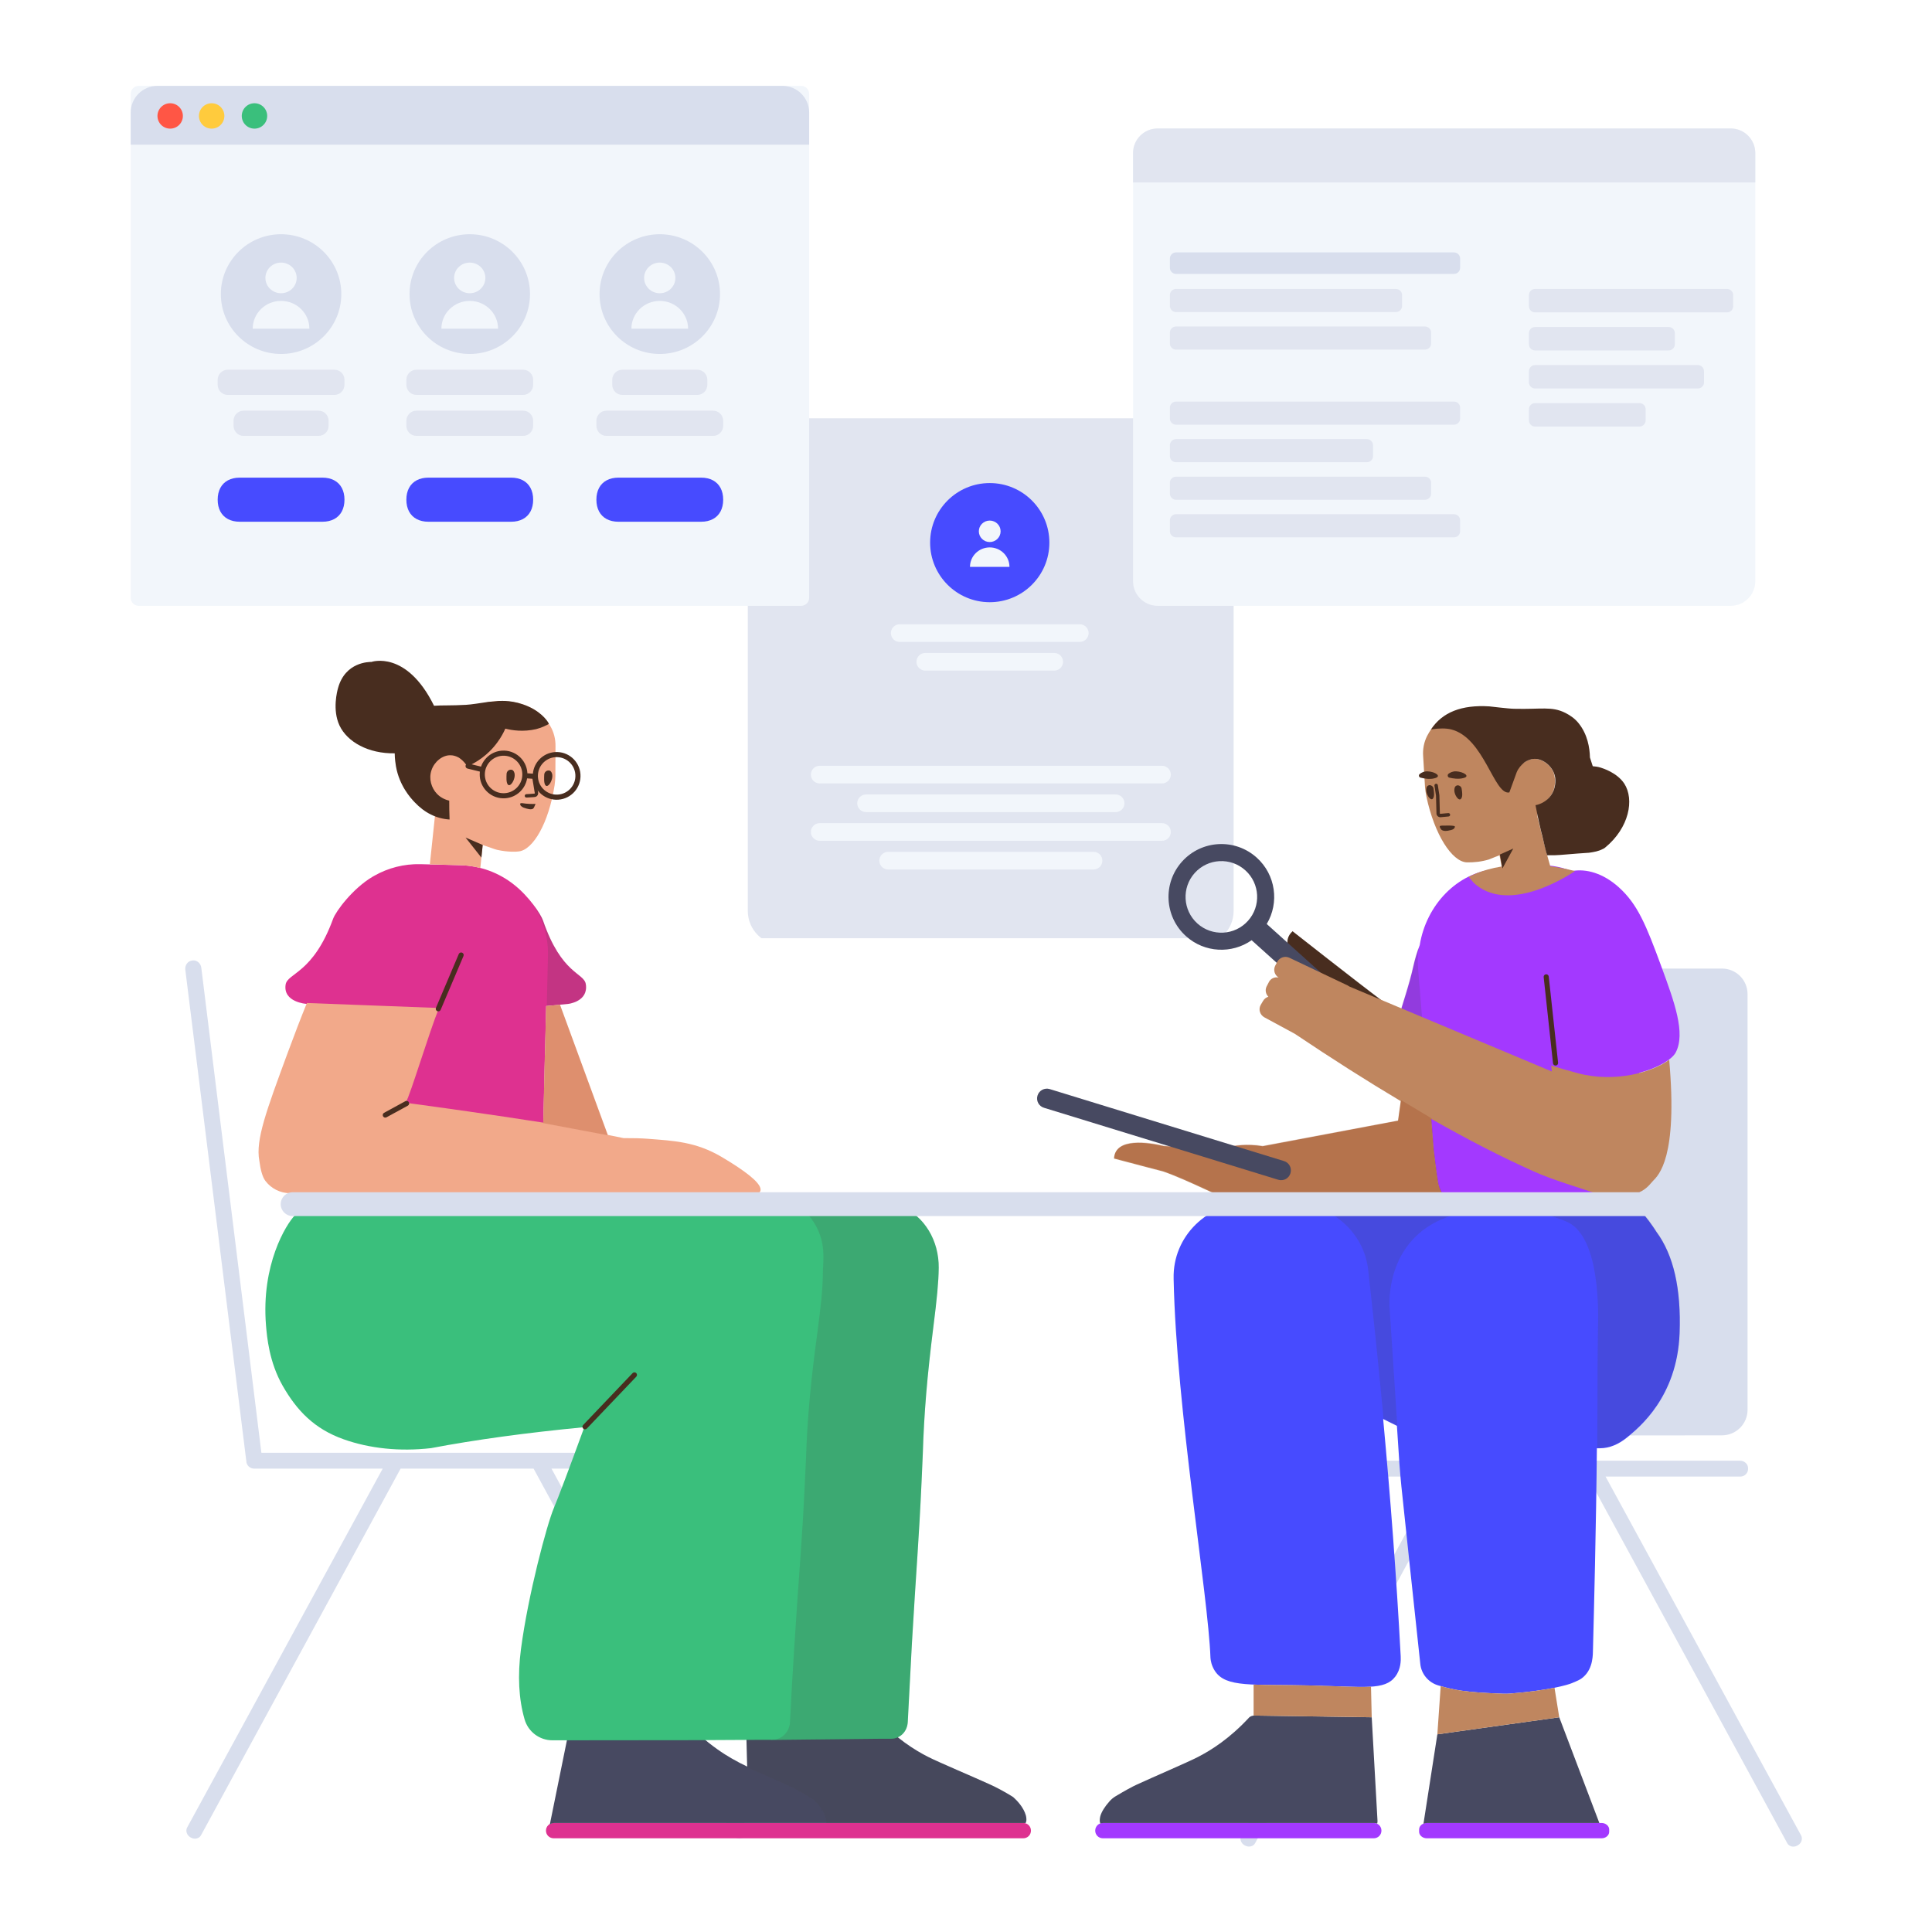 <svg width="472" height="472" viewBox="0 0 472 472" fill="none" xmlns="http://www.w3.org/2000/svg">
<g clip-path="url(#clip0_333_3367)">
<path d="M392.248 360.734H425.191C426.19 360.734 427.065 359.901 427.065 358.902V358.694C427.065 357.694 426.19 356.861 425.108 356.861H394.58C376.089 356.861 357.598 356.861 339.148 356.861H310.828C309.829 356.861 308.954 357.694 308.954 358.694V358.902C308.954 359.901 309.787 360.734 310.828 360.734H351.018L339.939 381.058C332.068 395.551 324.197 410.003 316.284 424.496L303.248 448.401C302.79 449.234 303.165 450.317 304.04 450.817L304.206 450.9C305.081 451.358 306.205 451.108 306.622 450.317L355.391 360.734H387.875L436.644 450.317C437.06 451.108 438.185 451.4 439.059 450.9L439.226 450.817C440.101 450.317 440.475 449.234 440.017 448.401L426.982 424.496C419.11 410.003 411.239 395.551 403.326 381.058L392.248 360.734ZM426.94 344.414V320.199C426.94 301.73 426.94 283.305 426.94 264.879V242.873C426.94 239.423 424.143 236.626 420.693 236.626H352.725C349.275 236.626 346.478 239.423 346.478 242.873V344.485C346.478 347.935 349.275 350.732 352.725 350.732C352.727 350.732 352.729 350.732 352.732 350.732L420.7 350.661C424.147 350.657 426.94 347.861 426.94 344.414Z" fill="#D8DEED"/>
<g clip-path="url(#clip1_333_3367)">
<path d="M293.056 102.19H191.021C186.421 102.19 182.691 105.919 182.691 110.519V222.55C182.691 227.15 186.421 230.879 191.021 230.879H293.056C297.656 230.879 301.386 227.15 301.386 222.55V110.519C301.386 105.919 297.656 102.19 293.056 102.19Z" fill="#E1E5F0"/>
<path d="M200.257 187.084H283.886C285.077 187.084 286.042 188.05 286.042 189.241C286.042 190.431 285.077 191.397 283.886 191.397H200.257C199.066 191.397 198.101 190.431 198.101 189.241C198.101 188.05 199.066 187.084 200.257 187.084ZM200.257 201.099H283.886C285.077 201.099 286.042 202.065 286.042 203.256C286.042 204.446 285.077 205.412 283.886 205.412H200.257C199.066 205.412 198.101 204.446 198.101 203.256C198.101 202.065 199.066 201.099 200.257 201.099ZM211.587 194.092H272.556C273.747 194.092 274.712 195.057 274.712 196.248C274.712 197.439 273.747 198.404 272.556 198.404H211.587C210.396 198.404 209.43 197.439 209.43 196.248C209.43 195.057 210.396 194.092 211.587 194.092ZM216.982 208.107H267.161C268.352 208.107 269.317 209.072 269.317 210.263C269.317 211.454 268.352 212.419 267.161 212.419H216.982C215.791 212.419 214.826 211.454 214.826 210.263C214.826 209.072 215.791 208.107 216.982 208.107Z" fill="#F2F6FB"/>
<path d="M241.801 147.123C249.847 147.123 256.368 140.607 256.368 132.569C256.368 124.531 249.847 118.015 241.801 118.015C233.756 118.015 227.234 124.531 227.234 132.569C227.234 140.607 233.756 147.123 241.801 147.123Z" fill="#474BFF"/>
<path d="M241.796 132.424C240.327 132.424 239.135 131.25 239.135 129.801C239.135 128.353 240.327 127.179 241.796 127.179C243.265 127.179 244.457 128.353 244.457 129.801C244.457 131.25 243.265 132.424 241.796 132.424ZM241.796 133.735C244.459 133.735 246.618 135.863 246.618 138.488H236.974C236.974 135.863 239.133 133.735 241.796 133.735Z" fill="#F2F6FB"/>
<path d="M257.554 159.521H226.05C224.859 159.521 223.894 160.487 223.894 161.677C223.894 162.868 224.859 163.834 226.05 163.834H257.554C258.745 163.834 259.71 162.868 259.71 161.677C259.71 160.487 258.745 159.521 257.554 159.521Z" fill="#F2F6FB"/>
<path d="M263.801 152.514H219.803C218.612 152.514 217.646 153.479 217.646 154.67C217.646 155.861 218.612 156.826 219.803 156.826H263.801C264.992 156.826 265.957 155.861 265.957 154.67C265.957 153.479 264.992 152.514 263.801 152.514Z" fill="#F2F6FB"/>
</g>
<g clip-path="url(#clip2_333_3367)">
<path d="M269.443 449.109H335.62C336.661 449.109 337.494 448.276 337.494 447.235C337.494 446.194 336.661 445.361 335.62 445.361H269.443C268.402 445.361 267.569 446.194 267.569 447.235C267.569 448.276 268.402 449.109 269.443 449.109ZM391.261 449.109C392.302 449.109 393.135 448.388 393.135 447.523V446.947C393.135 446.082 392.26 445.361 391.261 445.361H348.572C347.531 445.361 346.698 446.082 346.698 446.947V447.523C346.698 448.388 347.573 449.109 348.572 449.109H391.261Z" fill="#A339FF"/>
<path d="M268.821 445.497C269.038 445.409 269.276 445.361 269.526 445.361H335.704C335.97 445.361 336.223 445.415 336.451 445.514C336.507 445.325 336.537 445.125 336.537 444.916L335.121 419.54L306.467 419.123C306.009 419.123 305.593 419.25 305.218 419.545C300.47 424.696 295.931 427.566 292.641 429.255C290.1 430.563 281.604 434.194 277.773 435.967C276.594 436.5 274.85 437.458 272.54 438.841C271.991 439.169 271.496 439.58 271.072 440.059C269.875 441.411 269.123 442.622 268.818 443.692C268.735 443.945 268.735 444.156 268.694 444.41C268.652 444.621 268.694 444.832 268.694 445.043V445.085C268.723 445.229 268.766 445.366 268.821 445.497ZM347.763 445.553C348.028 445.431 348.332 445.361 348.656 445.361H390.725L380.933 419.54L351.155 423.704L347.763 445.553Z" fill="#474961"/>
<path d="M337.913 346.672C339.114 347.269 340.235 347.827 341.277 348.346L341.493 351.64C341.743 355.966 342.034 359.766 342.367 363.114C342.617 365.747 345.824 395.577 346.99 406.524C347.24 409.007 349.031 411.113 351.488 411.79C355.195 412.843 357.568 413.445 367.189 413.784C367.814 413.822 368.438 413.784 369.021 413.746C378.35 412.994 383.015 411.64 384.056 411.188C385.389 410.624 386.097 410.361 386.805 409.721C389.304 407.539 389.137 404.079 389.179 402.8C389.389 394.649 389.955 372.701 390.128 353.818C390.379 353.819 390.632 353.82 390.886 353.821C393.256 353.821 395.536 352.821 397.637 351.072C400.32 348.823 409.752 341.386 410.337 325.737C410.743 314.851 408.848 306.582 404.65 300.929C404.65 300.887 399.424 292.641 396.249 292.641H349.491C346.242 292.752 331.735 293.128 305.968 293.769L305.983 293.869C305.839 293.866 305.695 293.862 305.551 293.859C295.015 293.666 286.477 302.067 286.727 312.326C286.727 312.403 286.727 312.442 286.727 312.519C287.393 344.342 295.181 389.676 295.723 405.007C295.764 405.587 295.931 406.865 296.805 408.22C299.512 412.362 305.843 411.433 320.628 411.782C333.205 412.091 338.286 413.021 340.868 409.614C342.284 407.755 342.242 405.626 342.201 404.658C341.171 385.235 339.672 365.629 337.913 346.672Z" fill="#474BFF"/>
<path opacity="0.177" d="M338.003 346.592C339.204 347.189 340.325 347.747 341.366 348.265L339.457 319.086C339.416 317.394 339.207 307.162 347.495 300.654C353.534 295.952 360.864 295.651 365.737 295.463C373.233 295.162 379.064 297.118 380.188 297.494C381.604 297.983 382.312 298.247 383.02 298.585C391.1 302.497 390.475 321.306 390.392 324.729C390.308 329.055 390.267 335.788 390.267 343.613C390.267 346.796 390.248 350.192 390.217 353.694C390.439 353.694 390.662 353.695 390.886 353.696C393.256 353.696 395.536 352.696 397.637 350.947C400.32 348.698 409.752 341.261 410.337 325.612C410.743 314.726 408.848 306.457 404.65 300.804C404.65 300.762 399.424 292.516 396.249 292.516H349.491C346.326 292.624 332.121 293.051 306.878 293.796C309.956 293.865 313.008 293.933 316.093 294.001C325.464 294.233 333.252 301.163 334.251 310.222C335.574 321.906 336.845 334.108 338.003 346.592Z" fill="#444444"/>
<path d="M337.728 244.542C331.605 239.961 315.78 227.508 315.78 227.508C310.615 232.173 323.026 240.544 323.026 240.544" fill="#482D1F"/>
<path d="M309.471 225.738C312.577 220.549 311.687 213.723 307.023 209.524C301.724 204.752 293.561 205.18 288.79 210.479C284.019 215.778 284.447 223.941 289.745 228.712C294.299 232.813 300.969 233.073 305.782 229.702L320.574 243.021C320.916 243.329 321.443 243.301 321.751 242.959L324.259 240.174C324.567 239.832 324.539 239.305 324.197 238.997L309.471 225.738ZM304.884 224.97C301.652 228.56 296.122 228.849 292.532 225.617C288.943 222.385 288.653 216.855 291.885 213.266C295.117 209.676 300.647 209.386 304.236 212.618C307.826 215.851 308.116 221.381 304.884 224.97Z" fill="#474961"/>
<path d="M346.854 230.882C346.229 232.519 345.723 234.2 345.336 235.925C343.032 246.183 339.267 252.224 341.86 257.134C343.391 260.031 346.332 260.9 348.612 261.143L350.178 280.719C350.799 286.019 351.214 288.969 351.423 289.566C351.384 294.466 357.539 293.219 368.999 293.219C382.334 293.219 400.122 295.014 401.182 290.08C402.138 285.633 401.908 276.305 400.495 262.096C405.128 260.883 408.537 258.788 409.406 257.091C411.852 252.381 409.045 244.766 405.918 236.221C402.149 225.977 400.104 220.938 395.493 216.775C391.674 213.335 387.501 212.147 383.985 212.811C381.147 211.669 378.029 211.163 374.809 211.447L365.68 212.253C355.958 213.038 348.426 221.171 346.854 230.882Z" fill="#A339FF"/>
<path opacity="0.177" d="M346.568 231.49C346.032 232.963 345.591 234.47 345.244 236.013C342.941 246.271 339.175 252.312 341.768 257.222C343.281 260.083 346.169 260.966 348.437 261.222L348.337 259.978L348.308 259.563L346.499 237.27L346.446 236.523C346.304 234.823 346.351 233.136 346.568 231.49Z" fill="#444444"/>
<path d="M378.741 211.622C378.02 209.202 376.983 205.204 375.631 199.626L375.511 197.279C375.594 196.821 375.672 196.806 376.088 196.682C377.171 196.39 377.753 195.687 378.503 194.854C379.877 193.271 380.252 190.939 379.586 188.815C378.753 186.775 376.587 185.234 374.588 185.4C373.839 185.483 373.131 185.775 372.464 186.191L372.423 186.233C372.214 186.441 371.923 186.483 371.631 186.525C370.923 186.525 370.34 186.025 370.299 185.317L369.924 174.447C369.924 173.739 369.382 173.239 368.674 173.239C367.133 173.239 365.634 173.156 364.093 172.823C363.885 172.823 363.718 172.781 363.552 172.781C362.053 172.615 354.015 172.115 349.683 178.07C349.309 178.653 348.934 179.236 348.642 179.819C347.893 181.319 347.559 182.985 347.684 184.734L348.142 192.314C348.226 193.063 348.309 193.813 348.476 194.604C350.475 203.975 354.723 210.472 358.304 210.68C360.137 210.722 361.969 210.513 363.76 209.972C363.983 209.861 363.842 209.948 366.345 208.936L366.855 211.692C361.883 212.501 359.116 214.084 358.812 214.239C359.699 215.216 359.822 215.546 360.587 216.164C369.142 223.077 383.027 213.975 384.779 212.809C382.644 212.259 380.63 211.875 378.741 211.622ZM342.207 269.008L341.539 273.794L308.47 280.036C307.493 279.867 306.549 279.774 305.639 279.748C302.508 279.617 299.811 280.225 297.985 280.703C293.419 280.486 288.896 280.225 284.373 280.008C280.677 279.14 272.414 277.838 272.153 283.047C272.153 283.047 275.719 284.002 280.546 285.261C281.675 285.555 282.875 285.867 284.114 286.189C290.516 288.399 298.892 292.957 303.715 294.503L353.123 292.779C352.377 291.863 351.821 290.825 351.489 289.655C351.281 289.057 350.866 286.108 350.245 280.807L349.647 273.342C358.671 278.472 367.051 282.765 374.787 286.22C379.475 288.314 385.205 289.956 389.803 291.527C400.517 293.708 402.541 289.849 403.764 288.584C405.188 287.112 409.931 282.93 407.794 258.922C403.913 261.839 394.638 264.679 385.383 262.164C382.99 261.514 380.853 260.9 378.97 260.322L379.121 261.77L329.65 241.006C329.531 240.914 329.402 240.832 329.263 240.763L314.978 233.974C313.895 233.474 312.562 233.933 312.021 235.015L311.521 235.973C311.014 237.027 311.421 238.228 312.366 238.82C311.36 238.608 310.363 239.082 309.939 240.038L309.439 240.996C309.013 241.88 309.231 242.866 309.869 243.511C309.324 243.676 308.837 244.046 308.537 244.593L307.988 245.523C307.388 246.618 307.82 247.933 308.873 248.531L316.33 252.566C325.442 258.679 334.067 264.16 342.207 269.008ZM306.264 411.552V419.124L335.121 419.54L334.943 412.064C331.75 412.273 327.22 411.941 320.636 411.779C314.507 411.635 309.831 411.71 306.264 411.552ZM351.972 411.922L351.155 423.705L380.932 419.54L379.774 412.328C377.306 412.824 373.77 413.361 369.029 413.744C368.446 413.781 367.822 413.819 367.197 413.781C357.994 413.457 355.422 412.892 351.972 411.922Z" fill="#BF865F"/>
<path d="M376.769 204.111C377.252 206.256 377.679 208.032 377.975 208.933C378.633 208.933 379.294 208.933 379.957 208.933C380.952 208.933 384.551 208.555 387.912 208.35C387.912 208.35 388.162 208.35 388.37 208.309C389.453 208.142 390.494 207.976 391.535 207.434C391.535 207.434 391.869 207.309 392.16 207.059C398.032 202.228 399.323 195.315 396.825 191.442C395.034 188.735 391.535 187.693 391.036 187.527C390.369 187.319 389.703 187.235 389.12 187.194C388.892 186.511 388.665 185.794 388.437 185.073C388.377 182.642 387.836 179.412 385.705 176.74C384.83 175.616 383.664 174.783 382.415 174.158C379.083 172.492 376.542 173.325 369.962 173.159C368.629 173.159 364.029 172.573 363.863 172.573C357.078 172.143 352.334 174.018 349.631 178.198C351.635 177.892 353.262 177.892 354.511 178.198C362.591 180.197 364.965 194.19 368.671 193.607C368.706 193.603 368.744 193.597 368.784 193.588L368.754 193.566L370.545 188.651C370.962 187.652 371.67 186.86 372.503 186.194C373.169 185.778 373.877 185.486 374.627 185.403C376.626 185.236 378.791 186.777 379.624 188.818C379.76 189.167 379.861 189.524 379.929 189.884C380.16 191.652 379.704 193.441 378.583 194.732C378.52 194.802 378.456 194.87 378.39 194.937C378.387 194.942 378.385 194.946 378.382 194.95C377.509 195.85 376.375 196.469 375.134 196.714C375.649 199.477 376.466 203.084 376.769 204.111ZM354.095 189.984C354.928 190.192 356.302 190.4 357.426 190.109C359.384 189.692 357.551 188.526 355.761 188.443C354.928 188.401 354.261 188.735 353.845 189.068C353.553 189.359 353.678 189.901 354.095 189.984ZM347.061 189.985C347.916 190.203 349.235 190.464 350.42 190.151C352.427 189.683 350.568 188.508 348.808 188.453C347.884 188.408 347.287 188.753 346.856 189.083C346.505 189.365 346.635 189.897 347.061 189.985Z" fill="#482D1F"/>
<path opacity="0.2" d="M342.928 269.144C342.724 269.025 342.52 268.905 342.315 268.785L341.616 273.713L308.553 279.914C307.575 279.745 306.63 279.652 305.719 279.625C302.588 279.495 299.891 280.103 298.065 280.58C293.499 280.363 288.976 280.103 284.453 279.886C280.756 279.018 272.494 277.715 272.233 282.924C272.233 282.924 275.799 283.879 280.626 285.138C281.755 285.433 282.955 285.745 284.194 286.067C290.596 288.277 298.971 292.835 303.795 294.381L353.203 292.657C352.457 291.741 351.901 290.702 351.569 289.532C351.36 288.935 350.946 285.986 350.324 280.685L349.764 273.687L349.725 273.529L349.751 273.523L349.727 273.22L342.928 269.144Z" fill="#8C2A00"/>
<path d="M253.466 267.67C253.088 268.949 253.792 270.265 255.071 270.643L312.298 288.227C313.577 288.605 314.893 287.901 315.271 286.622C315.649 285.344 314.945 284.027 313.666 283.649L256.439 266.065C255.202 265.689 253.844 266.391 253.466 267.67Z" fill="#474961"/>
<path d="M366.441 208.762L369.705 207.302L367.054 212.167L366.441 208.762Z" fill="#482D1F"/>
<path d="M350.097 195.065C350.472 194.565 350.347 193.441 350.222 192.691C350.18 192.15 349.68 191.817 349.222 191.817C348.931 191.858 348.556 192.025 348.473 192.608C348.181 193.982 349.597 195.898 350.097 195.065ZM356.969 195.107C357.385 194.607 357.218 193.441 357.094 192.733C357.052 192.191 356.552 191.858 356.094 191.858C355.802 191.9 355.428 192.066 355.344 192.649C355.053 194.024 356.427 195.94 356.969 195.107Z" fill="#482D1F"/>
<path d="M350.822 194.373L350.45 191.948C350.415 191.72 350.571 191.508 350.798 191.473C351.026 191.438 351.238 191.594 351.273 191.821L351.649 194.272L351.654 194.324L351.772 198.736C351.789 198.786 351.829 198.818 351.883 198.822C352.386 198.758 353.035 198.698 353.831 198.64C354.06 198.624 354.259 198.796 354.276 199.026C354.292 199.255 354.12 199.454 353.89 199.471C353.093 199.528 352.449 199.589 351.959 199.652L351.913 199.655C351.427 199.664 351.032 199.325 350.947 198.866L350.94 198.801L350.822 194.373Z" fill="#482D1F"/>
<path d="M354.177 202.853C354.469 202.811 355.219 202.645 355.385 202.187C355.385 202.103 355.468 201.978 355.427 201.895C355.302 201.687 354.011 201.687 354.011 201.687C352.303 201.728 351.887 201.645 351.762 201.853C351.72 201.978 351.72 202.145 352.012 202.52C352.387 203.228 353.761 202.978 354.177 202.853Z" fill="#482D1F"/>
<path d="M379.409 259.768L377.129 238.715C377.092 238.372 377.34 238.064 377.683 238.027C378.026 237.989 378.334 238.237 378.371 238.58L380.652 259.634C380.689 259.977 380.441 260.285 380.098 260.322C379.755 260.359 379.447 260.111 379.409 259.768Z" fill="#482D1F"/>
</g>
<path d="M60.18 356.879V356.957C60.18 357.956 61.055 358.789 62.054 358.789H93.499L82.42 379.113C74.507 393.606 66.636 408.058 58.764 422.551L45.729 446.456C45.271 447.289 45.646 448.372 46.52 448.872L46.687 448.955C47.561 449.455 48.686 449.163 49.102 448.372L97.871 358.789H130.356L179.124 448.372C179.541 449.163 180.665 449.413 181.54 448.955L181.706 448.872C182.581 448.372 182.956 447.289 182.498 446.456L169.462 422.551C161.549 408.058 153.678 393.606 145.807 379.113L134.728 358.789H176.417C177.458 358.789 178.291 357.956 178.291 356.957V356.749C178.291 355.749 177.417 354.916 176.417 354.916H148.097C129.648 354.916 111.156 354.916 92.665 354.916H63.858L60.347 326.513C57.931 307.189 55.558 287.823 53.142 268.457L49.186 236.472C49.061 235.347 48.103 234.514 47.062 234.639L46.853 234.681C45.854 234.806 45.146 235.847 45.271 236.888L60.139 356.665C60.15 356.738 60.163 356.809 60.18 356.879Z" fill="#D8DEED"/>
<g clip-path="url(#clip3_333_3367)">
<path d="M193.05 445.361H135.279C134.225 445.361 133.381 446.194 133.381 447.235C133.381 448.276 134.225 449.109 135.279 449.109H202.284H249.993C251.034 449.109 251.867 448.276 251.867 447.235C251.867 446.194 251.034 445.361 249.993 445.361H193.05Z" fill="#DE3190"/>
<path d="M250.552 445.402C250.638 445.234 250.702 445.053 250.742 444.861V444.82C250.742 444.611 250.784 444.403 250.742 444.195C250.701 443.945 250.701 443.737 250.617 443.487C250.076 441.613 248.618 440.03 247.66 439.156C247.535 439.031 247.452 438.989 247.327 438.906C245.495 437.781 243.621 436.74 241.663 435.866C237.832 434.116 229.336 430.535 226.795 429.244C223.505 427.578 218.966 424.746 214.218 419.665C213.843 419.373 213.426 419.248 212.968 419.248L184.357 419.415C183.149 419.415 182.191 420.415 182.274 421.664L182.544 431.584C181.332 431.012 180.1 430.377 178.714 429.577C176.745 428.452 173.979 426.62 170.879 423.871C169.16 422.372 167.401 420.873 165.683 419.373L139.745 419.04L134.328 445.717C134.64 445.493 135.026 445.361 135.445 445.361H193.216H250.159C250.294 445.361 250.426 445.375 250.552 445.402Z" fill="#474961"/>
<path opacity="0.177" d="M201.848 445.361H250.096C250.204 445.171 250.284 444.961 250.331 444.736V444.695C250.331 444.486 250.373 444.278 250.331 444.07C250.289 443.82 250.289 443.612 250.206 443.362C249.665 441.488 248.207 439.905 247.249 439.031C247.124 438.906 247.041 438.864 246.916 438.781C245.084 437.656 243.209 436.615 241.252 435.741C237.421 433.991 228.925 430.41 226.384 429.119C223.094 427.453 218.554 424.621 213.807 419.54C213.432 419.248 213.015 419.123 212.557 419.123L183.946 419.29C182.738 419.29 182.186 420.167 182.27 421.417L182.551 431.798C185.416 433.124 188.279 434.188 192.941 436.407C194.941 437.365 196.856 438.448 198.73 439.655C199.647 440.488 201.229 442.196 201.729 444.195C201.812 444.528 201.812 444.861 201.854 445.153C201.854 445.223 201.852 445.292 201.848 445.361H201.848Z" fill="#444444"/>
<path d="M188.038 425.048C188.18 425.064 188.325 425.073 188.471 425.073L215.516 424.783H217.702C219.851 424.783 221.666 423.126 221.777 420.671C222.036 415.72 222.37 409.202 222.777 401.669C223.889 382.667 224.482 376.615 225.148 361.972C225.26 359.517 225.371 357.316 225.445 355.243C225.741 345.382 226.519 336.156 228.038 324.094C228.89 317.407 229.298 313.26 229.335 309.747C229.372 306.489 228.52 303.272 226.89 300.606C226.075 299.294 225.148 298.151 224.037 297.178C221.184 294.681 217.368 292.565 214.331 292.776C206.457 292.813 198.583 292.818 190.709 292.847C189.06 292.455 187.22 292.262 185.189 292.267L181.241 292.308C181.263 292.261 164.638 292.173 131.366 292.044C121.059 283.953 109.67 280.561 97.2 281.866C92.223 282.387 87.714 283.808 83.671 286.128C79.209 288.654 75.313 292.268 71.983 296.973C69.93 299.12 63.765 308.92 64.99 323.846C65.226 326.594 65.74 332.717 69.056 338.547C72.531 344.628 76.796 349.084 83.942 351.624C90.26 353.873 97.644 354.665 105.304 353.79C116.096 351.735 128.579 350.028 142.751 348.667C138.924 359.141 136.445 365.724 135.313 368.417C133.615 372.416 129.006 389.677 127.274 402.901C126.428 409.369 126.723 415.087 128.161 420.056C129.038 423.087 131.815 425.171 134.969 425.168L170.415 425.131L186.327 425.048H188.038Z" fill="#3ABF7C"/>
<path opacity="0.177" d="M190.135 292.849C193.647 293.598 196.327 295.213 198.176 297.691C202.165 303.042 201.016 308.186 201.016 311.352V311.56C200.976 315.017 200.542 319.098 199.673 325.678C198.055 337.548 197.225 346.585 196.909 356.33C196.831 358.33 196.712 360.537 196.594 362.952C195.922 377.321 195.251 383.276 194.067 402.017C193.593 409.43 193.237 415.802 193 420.717C192.882 423.132 190.947 425.048 188.657 425.048H188.026C188.172 425.069 188.321 425.079 188.471 425.079L215.516 424.783H217.702C219.851 424.783 221.777 423.003 221.777 420.269C222.036 415.333 222.37 408.836 222.777 401.326C223.889 382.384 224.482 376.351 225.148 361.754C225.26 359.307 225.371 357.113 225.445 355.046C225.741 345.216 226.519 336.019 228.038 323.996C228.89 317.33 229.298 313.195 229.335 309.694C229.372 306.445 228.52 303.239 226.89 300.581C226.075 299.273 225.148 298.134 224.037 297.164C221.184 294.675 217.368 292.565 214.331 292.776C206.265 292.814 198.2 292.818 190.135 292.849Z" fill="#444444"/>
<path d="M125.559 216.12C129.182 218.946 132.109 223.295 132.657 224.891C137.205 238.118 142.682 237.593 143.12 240.459C143.774 244.745 138.756 245.267 138.756 245.267C136.425 245.49 134.653 245.661 133.44 245.778L133.152 257.609L133.125 258.026L132.64 278.754L132.531 282.801C132.543 283.133 132.511 283.426 132.481 283.761C132.453 284.137 132.423 284.471 132.394 284.847C132.303 285.809 132.127 286.732 131.867 287.658C131.756 288.037 131.685 288.414 131.532 288.795C96.875 290.005 79.441 287.585 79.23 281.536L80.093 245.431L74.837 245.253C74.837 245.253 69.124 244.868 69.777 240.557C70.213 237.675 76.478 237.909 81.378 224.472C82.051 222.628 86.163 217.059 91.023 214.194C91.177 214.103 91.332 214.015 91.487 213.93C94.804 212.056 98.653 211.025 102.733 211.123L112.326 211.371C117.354 211.471 121.936 213.235 125.559 216.12Z" fill="#DE3190"/>
<path opacity="0.177" d="M130.069 220.697C131.445 222.452 132.403 224.07 132.693 224.915C137.241 238.142 142.683 237.593 143.12 240.459C143.774 244.745 138.815 245.254 138.815 245.254L133.576 245.761L133.855 234.313L133.871 233.563C134.001 228.794 132.584 224.346 130.069 220.697Z" fill="#444444"/>
<path d="M106.368 193.965C106.292 193.895 106.218 193.822 106.145 193.747C104.826 192.356 104.054 190.147 104.781 188.012C105.459 185.954 107.477 184.288 109.478 184.372C110.605 184.407 113.631 185.099 113.612 184.096L113.392 173.472C113.379 172.803 113.9 172.232 114.571 172.219C116.042 172.164 117.485 171.982 119.038 171.56C119.208 171.536 119.378 171.512 119.548 171.488C120.954 171.26 128.845 170.292 133.367 175.857C133.779 176.317 134.141 176.856 134.494 177.477C135.307 178.898 135.722 180.527 135.713 182.196L135.684 189.621C135.647 190.368 135.61 191.115 135.49 191.854C134.055 201.094 130.226 207.62 126.751 208.007C126.324 208.088 124.09 208.229 121.432 207.617C121.19 207.55 121.383 207.652 117.918 206.435L117.346 212.07C115.692 211.639 113.959 211.393 112.169 211.358L105.014 211.173L105.918 202.602L106.31 198.887L106.368 193.965ZM132.72 274.267L133.071 259.327L133.107 257.925L133.128 257.604L133.296 250.749L133.426 245.789L136.813 245.464L148.5 277.268C149.592 277.474 150.856 277.732 152.337 278.047C154.72 278.034 156.693 278.089 158.255 278.211C164.581 278.705 170.017 278.912 176.382 282.694C187.984 289.589 188.889 292.763 179.096 292.217L159.12 292.101C158.871 292.192 158.623 292.251 158.375 292.273C158.375 292.273 129.184 292.016 70.802 291.502C68.453 291.481 66.248 290.37 64.834 288.496C64.154 287.594 63.66 285.944 63.352 283.546C62.399 278.486 65.124 271.24 70.301 257.165C71.948 252.703 73.507 248.645 74.975 245.04L107.245 246.261C104.756 252.445 100.365 267.154 99.121 269.409C99.118 269.41 99.115 269.411 99.112 269.413C108.405 270.665 119.54 272.217 132.72 274.267Z" fill="#F2A98A"/>
<path d="M117.609 209.521L113.739 204.614L117.931 206.433L117.609 209.521Z" fill="#482D1F"/>
<path d="M114.274 187.427C114.104 187.118 113.451 186.038 112.259 185.202C112.144 185.106 111.239 184.55 110.112 184.515C108.111 184.431 106.092 186.103 105.415 188.167C104.687 190.31 105.418 192.523 106.737 193.918C107.755 194.995 108.992 195.421 109.748 195.604C109.741 197.019 109.77 198.556 109.836 200.215C106.607 200.003 103.761 198.596 101.298 195.992C100.28 194.922 97.577 191.957 96.734 187.221C96.638 186.618 96.446 185.467 96.429 184.042C90.02 184.147 84.838 181.285 82.932 177.224C81.156 173.399 82.388 168.82 82.564 168.172C84.322 161.648 90.241 161.723 90.748 161.71C90.748 161.71 99.281 158.745 106.026 172.394C106.031 172.403 106.035 172.412 106.039 172.421C107.973 172.269 110.319 172.406 113.892 172.19C115.198 172.117 117.103 171.798 119.442 171.458C119.607 171.475 121.607 171.272 121.777 171.248C122.622 171.248 125.453 170.981 129.114 172.621C132.775 174.26 134.126 176.725 134.071 176.828C133.967 177.027 132.098 177.872 130.981 178.132C127.849 178.849 125.128 178.438 123.456 178.011C123.016 179.011 122.393 180.16 121.563 181.287C119.159 184.636 116.129 186.37 114.239 187.218C114.251 187.287 114.262 187.357 114.274 187.427Z" fill="#482D1F"/>
<path d="M132.961 189.222C133.009 188.652 133.463 188.228 134.035 188.231C134.385 188.207 134.709 188.446 134.883 189.044C135.249 190.5 133.863 192.689 133.23 191.818C132.841 191.278 132.928 190.008 132.961 189.222ZM123.762 189.03C123.81 188.46 124.265 188.036 124.836 188.04C125.186 188.015 125.511 188.254 125.685 188.852C126.05 190.308 124.664 192.497 124.032 191.626C123.642 191.087 123.729 189.817 123.762 189.03Z" fill="#482D1F"/>
<path d="M130.823 189.666L131.479 193.669C131.516 194.177 131.162 194.673 130.677 194.707C130.391 194.75 130.207 194.763 129.466 194.801C129.135 194.818 128.908 194.831 128.641 194.849C128.411 194.866 128.212 194.693 128.196 194.463C128.18 194.234 128.353 194.035 128.583 194.019C128.856 193.999 129.088 193.986 129.424 193.969C130.134 193.932 130.307 193.92 130.588 193.88C130.606 193.877 130.656 193.808 130.652 193.765L130.001 189.801C129.964 189.574 130.118 189.36 130.345 189.323C130.572 189.286 130.786 189.439 130.823 189.666Z" fill="#482D1F"/>
<path d="M128.2 197.401C127.916 197.329 127.221 197.058 127.11 196.609C127.103 196.518 127.054 196.385 127.091 196.337C127.233 196.098 127.761 196.244 128.483 196.331C129.766 196.469 130.834 196.394 130.834 196.394C130.834 196.394 130.532 197.192 130.35 197.433C129.953 198.009 128.648 197.552 128.2 197.401Z" fill="#482D1F"/>
<path d="M117.518 187.292C118.262 185.155 120.22 183.558 122.62 183.39C125.832 183.166 128.618 185.588 128.843 188.8C128.846 188.846 128.849 188.893 128.851 188.939C128.903 188.929 128.958 188.925 129.014 188.929L130.186 189.011C130.444 186.216 132.695 183.938 135.586 183.736C138.798 183.511 141.585 185.933 141.809 189.146C142.034 192.358 139.612 195.144 136.4 195.369C133.29 195.586 130.58 193.324 130.206 190.265L128.927 190.175C128.876 190.172 128.828 190.163 128.782 190.148C128.357 192.758 126.185 194.831 123.433 195.023C120.221 195.248 117.435 192.826 117.21 189.613C117.184 189.238 117.194 188.869 117.237 188.509L114.204 187.765C113.869 187.682 113.664 187.344 113.747 187.009C113.829 186.674 114.167 186.469 114.502 186.551L117.518 187.292ZM131.416 189.745C131.417 189.787 131.42 189.829 131.423 189.872C131.599 192.396 133.788 194.299 136.312 194.122C138.836 193.946 140.739 191.757 140.563 189.233C140.386 186.709 138.197 184.806 135.673 184.982C133.246 185.152 131.393 187.183 131.412 189.583C131.419 189.629 131.421 189.676 131.417 189.723C131.417 189.731 131.416 189.738 131.416 189.745ZM123.346 193.777C125.87 193.6 127.773 191.411 127.597 188.887C127.42 186.363 125.231 184.46 122.707 184.637C120.183 184.813 118.28 187.002 118.456 189.526C118.633 192.05 120.822 193.953 123.346 193.777Z" fill="#482D1F"/>
<path d="M94.428 272.963C94.125 273.128 93.746 273.017 93.58 272.714C93.415 272.411 93.527 272.031 93.829 271.866L99.035 269.025C99.338 268.86 99.718 268.971 99.883 269.274C100.048 269.577 99.937 269.956 99.634 270.122L94.428 272.963ZM107.655 246.707C107.521 247.025 107.154 247.173 106.836 247.038C106.519 246.904 106.37 246.537 106.505 246.219L112.083 233.072C112.218 232.755 112.584 232.606 112.902 232.741C113.22 232.876 113.368 233.243 113.233 233.56L107.655 246.707Z" fill="#482D1F"/>
<path opacity="0.2" d="M132.715 274.387L133.097 258.064L133.124 257.647L133.413 245.783L136.802 245.455L148.465 277.345L132.715 274.387Z" fill="#8C2A00"/>
<path d="M143.369 349.004L155.449 336.327C155.687 336.078 155.678 335.682 155.428 335.444C155.178 335.206 154.783 335.216 154.545 335.465L142.464 348.142C142.226 348.392 142.236 348.788 142.486 349.026C142.736 349.264 143.131 349.254 143.369 349.004Z" fill="#482D1F"/>
</g>
<g clip-path="url(#clip4_333_3367)">
<path d="M405.087 291.267H71.494C69.884 291.267 68.579 292.572 68.579 294.182C68.579 295.792 69.884 297.098 71.494 297.098H405.087C406.697 297.098 408.003 295.792 408.003 294.182C408.003 292.572 406.697 291.267 405.087 291.267Z" fill="#D8DEED"/>
</g>
<g clip-path="url(#clip5_333_3367)">
<path d="M422.83 31.39H282.811C279.499 31.39 276.814 34.074 276.814 37.385V142.006C276.814 145.317 279.499 148.001 282.811 148.001H422.83C426.141 148.001 428.826 145.317 428.826 142.006V37.385C428.826 34.074 426.141 31.39 422.83 31.39Z" fill="#F2F6FB"/>
<path d="M287.309 70.594H341.039C341.867 70.594 342.538 71.265 342.538 72.093V74.74C342.538 75.567 341.867 76.239 341.039 76.239H287.309C286.481 76.239 285.81 75.567 285.81 74.74V72.093C285.81 71.265 286.481 70.594 287.309 70.594ZM287.309 79.766H348.13C348.958 79.766 349.63 80.437 349.63 81.265V83.912C349.63 84.739 348.958 85.41 348.13 85.41H287.309C286.481 85.41 285.81 84.739 285.81 83.912V81.265C285.81 80.437 286.481 79.766 287.309 79.766ZM287.309 98.11H355.222C356.049 98.11 356.721 98.781 356.721 99.609V102.255C356.721 103.083 356.049 103.754 355.222 103.754H287.309C286.481 103.754 285.81 103.083 285.81 102.255V99.609C285.81 98.781 286.481 98.11 287.309 98.11ZM287.309 107.282H333.948C334.776 107.282 335.447 107.953 335.447 108.781V111.427C335.447 112.255 334.776 112.926 333.948 112.926H287.309C286.481 112.926 285.81 112.255 285.81 111.427V108.781C285.81 107.953 286.481 107.282 287.309 107.282ZM287.309 116.454H348.13C348.958 116.454 349.63 117.125 349.63 117.952V120.599C349.63 121.427 348.958 122.098 348.13 122.098H287.309C286.481 122.098 285.81 121.427 285.81 120.599V117.952C285.81 117.125 286.481 116.454 287.309 116.454ZM287.309 125.625H355.222C356.049 125.625 356.721 126.297 356.721 127.124V129.771C356.721 130.599 356.049 131.27 355.222 131.27H287.309C286.481 131.27 285.81 130.599 285.81 129.771V127.124C285.81 126.297 286.481 125.625 287.309 125.625Z" fill="#E1E5F0"/>
<path d="M355.222 61.667H287.309C286.481 61.667 285.81 62.338 285.81 63.166V65.419C285.81 66.247 286.481 66.918 287.309 66.918H355.222C356.049 66.918 356.721 66.247 356.721 65.419V63.166C356.721 62.338 356.049 61.667 355.222 61.667Z" fill="#D8DEED"/>
<path d="M375.028 70.594H421.931C422.759 70.594 423.43 71.265 423.43 72.093V74.817C423.43 75.644 422.759 76.315 421.931 76.315H375.028C374.2 76.315 373.529 75.644 373.529 74.817V72.093C373.529 71.265 374.2 70.594 375.028 70.594ZM375.028 79.891H407.673C408.501 79.891 409.172 80.562 409.172 81.39V84.113C409.172 84.941 408.501 85.612 407.673 85.612H375.028C374.2 85.612 373.529 84.941 373.529 84.113V81.39C373.529 80.562 374.2 79.891 375.028 79.891ZM375.028 89.188H414.802C415.63 89.188 416.301 89.859 416.301 90.686V93.41C416.301 94.237 415.63 94.909 414.802 94.909H375.028C374.2 94.909 373.529 94.237 373.529 93.41V90.686C373.529 89.859 374.2 89.188 375.028 89.188ZM375.028 98.484H400.545C401.373 98.484 402.044 99.155 402.044 99.983V102.706C402.044 103.534 401.373 104.205 400.545 104.205H375.028C374.2 104.205 373.529 103.534 373.529 102.706V99.983C373.529 99.155 374.2 98.484 375.028 98.484Z" fill="#E1E5F0"/>
<path d="M276.814 37.386C276.814 34.074 279.501 31.39 282.809 31.39H422.832C426.143 31.39 428.826 34.075 428.826 37.386V44.58H276.814V37.386Z" fill="#E1E5F0"/>
</g>
<g clip-path="url(#clip6_333_3367)">
<path d="M195.723 20.978H33.891C32.808 20.978 31.93 21.855 31.93 22.937V146.042C31.93 147.124 32.808 148.002 33.891 148.002H195.723C196.807 148.002 197.685 147.124 197.685 146.042V22.937C197.685 21.855 196.807 20.978 195.723 20.978Z" fill="#F2F6FB"/>
<path d="M68.669 86.475C76.795 86.475 83.383 79.927 83.383 71.849C83.383 63.772 76.795 57.224 68.669 57.224C60.542 57.224 53.954 63.772 53.954 71.849C53.954 79.927 60.542 86.475 68.669 86.475Z" fill="#D8DEED"/>
<path d="M68.662 71.641C66.552 71.641 64.842 69.965 64.842 67.896C64.842 65.828 66.552 64.152 68.662 64.152C70.771 64.152 72.481 65.828 72.481 67.896C72.481 69.965 70.771 71.641 68.662 71.641ZM68.662 73.514C72.485 73.514 75.584 76.552 75.584 80.301H61.739C61.739 76.552 64.838 73.514 68.662 73.514Z" fill="#F2F6FB"/>
<path d="M55.645 90.323H81.693C83.054 90.323 84.158 91.426 84.158 92.785V94.02C84.158 95.379 83.054 96.482 81.693 96.482H55.645C54.283 96.482 53.18 95.379 53.18 94.02V92.785C53.18 91.426 54.283 90.323 55.645 90.323ZM59.517 100.33H77.821C79.182 100.33 80.285 101.433 80.285 102.792V104.027C80.285 105.386 79.182 106.489 77.821 106.489H59.517C58.156 106.489 57.052 105.386 57.052 104.027V102.792C57.052 101.433 58.156 100.33 59.517 100.33Z" fill="#E1E5F0"/>
<path d="M58.574 116.689H78.763C79.879 116.689 80.85 116.916 81.649 117.343C82.448 117.77 83.075 118.396 83.503 119.195C83.93 119.993 84.158 120.963 84.158 122.077C84.158 123.192 83.93 124.162 83.503 124.96C83.075 125.758 82.448 126.384 81.649 126.811C80.85 127.238 79.879 127.466 78.763 127.466H58.574C57.459 127.466 56.488 127.238 55.688 126.811C54.889 126.384 54.262 125.758 53.835 124.96C53.407 124.162 53.18 123.192 53.18 122.077C53.18 120.963 53.407 119.993 53.835 119.195C54.262 118.396 54.889 117.77 55.688 117.343C56.488 116.916 57.459 116.689 58.574 116.689ZM104.672 116.689H124.861C125.976 116.689 126.947 116.916 127.747 117.343C128.546 117.77 129.173 118.396 129.6 119.195C130.028 119.993 130.255 120.963 130.255 122.077C130.255 123.192 130.028 124.162 129.6 124.96C129.173 125.758 128.546 126.384 127.747 126.811C126.947 127.238 125.976 127.466 124.861 127.466H104.672C103.556 127.466 102.585 127.238 101.786 126.811C100.987 126.384 100.36 125.758 99.932 124.96C99.505 124.162 99.277 123.192 99.277 122.077C99.277 120.963 99.505 119.993 99.932 119.195C100.36 118.396 100.987 117.77 101.786 117.343C102.585 116.916 103.556 116.689 104.672 116.689ZM151.096 116.689H171.285C172.401 116.689 173.372 116.916 174.171 117.343C174.97 117.77 175.597 118.396 176.025 119.195C176.452 119.993 176.68 120.963 176.68 122.077C176.68 123.192 176.452 124.162 176.025 124.96C175.597 125.758 174.97 126.384 174.171 126.811C173.372 127.238 172.401 127.466 171.285 127.466H151.096C149.981 127.466 149.01 127.238 148.211 126.811C147.411 126.384 146.784 125.758 146.357 124.96C145.929 124.162 145.702 123.192 145.702 122.077C145.702 120.963 145.929 119.993 146.357 119.195C146.784 118.396 147.411 117.77 148.211 117.343C149.01 116.916 149.981 116.689 151.096 116.689Z" fill="#474BFF"/>
<path d="M114.767 86.475C122.894 86.475 129.482 79.927 129.482 71.849C129.482 63.772 122.894 57.224 114.767 57.224C106.641 57.224 100.053 63.772 100.053 71.849C100.053 79.927 106.641 86.475 114.767 86.475Z" fill="#D8DEED"/>
<path d="M114.759 71.641C112.65 71.641 110.94 69.965 110.94 67.897C110.94 65.828 112.65 64.152 114.759 64.152C116.869 64.152 118.578 65.828 118.578 67.897C118.578 69.965 116.869 71.641 114.759 71.641ZM114.759 73.514C118.582 73.514 121.682 76.553 121.682 80.301H107.837C107.837 76.553 110.936 73.514 114.759 73.514Z" fill="#F2F6FB"/>
<path d="M101.743 90.323H127.791C129.153 90.323 130.256 91.426 130.256 92.785V94.02C130.256 95.379 129.153 96.482 127.791 96.482H101.743C100.382 96.482 99.278 95.379 99.278 94.02V92.785C99.278 91.426 100.382 90.323 101.743 90.323ZM101.743 100.33H127.791C129.153 100.33 130.256 101.433 130.256 102.792V104.027C130.256 105.386 129.153 106.489 127.791 106.489H101.743C100.382 106.489 99.278 105.386 99.278 104.027V102.792C99.278 101.433 100.382 100.33 101.743 100.33Z" fill="#E1E5F0"/>
<path d="M161.191 86.475C169.318 86.475 175.906 79.927 175.906 71.849C175.906 63.772 169.318 57.224 161.191 57.224C153.064 57.224 146.477 63.772 146.477 71.849C146.477 79.927 153.064 86.475 161.191 86.475Z" fill="#D8DEED"/>
<path d="M161.183 71.641C159.074 71.641 157.364 69.965 157.364 67.897C157.364 65.828 159.074 64.152 161.183 64.152C163.292 64.152 165.002 65.828 165.002 67.897C165.002 69.965 163.292 71.641 161.183 71.641ZM161.183 73.514C165.006 73.514 168.105 76.553 168.105 80.301H154.261C154.261 76.553 157.36 73.514 161.183 73.514Z" fill="#F2F6FB"/>
<path d="M152.039 90.324H170.343C171.704 90.324 172.808 91.426 172.808 92.785V94.02C172.808 95.379 171.704 96.482 170.343 96.482H152.039C150.678 96.482 149.574 95.379 149.574 94.02V92.785C149.574 91.426 150.678 90.324 152.039 90.324ZM148.167 100.331H174.215C175.577 100.331 176.68 101.433 176.68 102.792V104.027C176.68 105.386 175.577 106.489 174.215 106.489H148.167C146.806 106.489 145.702 105.386 145.702 104.027V102.792C145.702 101.433 146.806 100.331 148.167 100.331Z" fill="#E1E5F0"/>
<path d="M31.93 27.51C31.93 23.903 34.859 20.978 38.466 20.978H191.149C194.759 20.978 197.685 23.903 197.685 27.51V35.346H31.93V27.51Z" fill="#D8DEED"/>
<path d="M41.575 31.427C43.29 31.427 44.681 30.038 44.681 28.325C44.681 26.612 43.29 25.223 41.575 25.223C39.859 25.223 38.469 26.612 38.469 28.325C38.469 30.038 39.859 31.427 41.575 31.427Z" fill="#FF5645"/>
<path d="M51.709 31.427C53.425 31.427 54.815 30.038 54.815 28.325C54.815 26.612 53.425 25.223 51.709 25.223C49.994 25.223 48.603 26.612 48.603 28.325C48.603 30.038 49.994 31.427 51.709 31.427Z" fill="#FFCB3D"/>
<path d="M62.171 31.427C63.887 31.427 65.277 30.038 65.277 28.325C65.277 26.612 63.887 25.223 62.171 25.223C60.456 25.223 59.065 26.612 59.065 28.325C59.065 30.038 60.456 31.427 62.171 31.427Z" fill="#3ABF7C"/>
</g>
</g>
<defs>
<clipPath id="clip0_333_3367">
<rect width="472" height="472" fill="white"/>
</clipPath>
<clipPath id="clip1_333_3367">
<rect width="221.979" height="127.024" fill="white" transform="translate(131.05 102.19)"/>
</clipPath>
<clipPath id="clip2_333_3367">
<rect width="217.398" height="314.852" fill="white" transform="translate(223.09 134.258)"/>
</clipPath>
<clipPath id="clip3_333_3367">
<rect width="217.398" height="314.852" fill="white" transform="translate(49.005 134.258)"/>
</clipPath>
<clipPath id="clip4_333_3367">
<rect width="538.913" height="5.831" fill="white" transform="translate(68.579 291.267)"/>
</clipPath>
<clipPath id="clip5_333_3367">
<rect width="152.012" height="116.612" fill="white" transform="translate(276.814 31.39)"/>
</clipPath>
<clipPath id="clip6_333_3367">
<rect width="165.755" height="127.024" fill="white" transform="translate(31.93 20.978)"/>
</clipPath>
</defs>
</svg>

